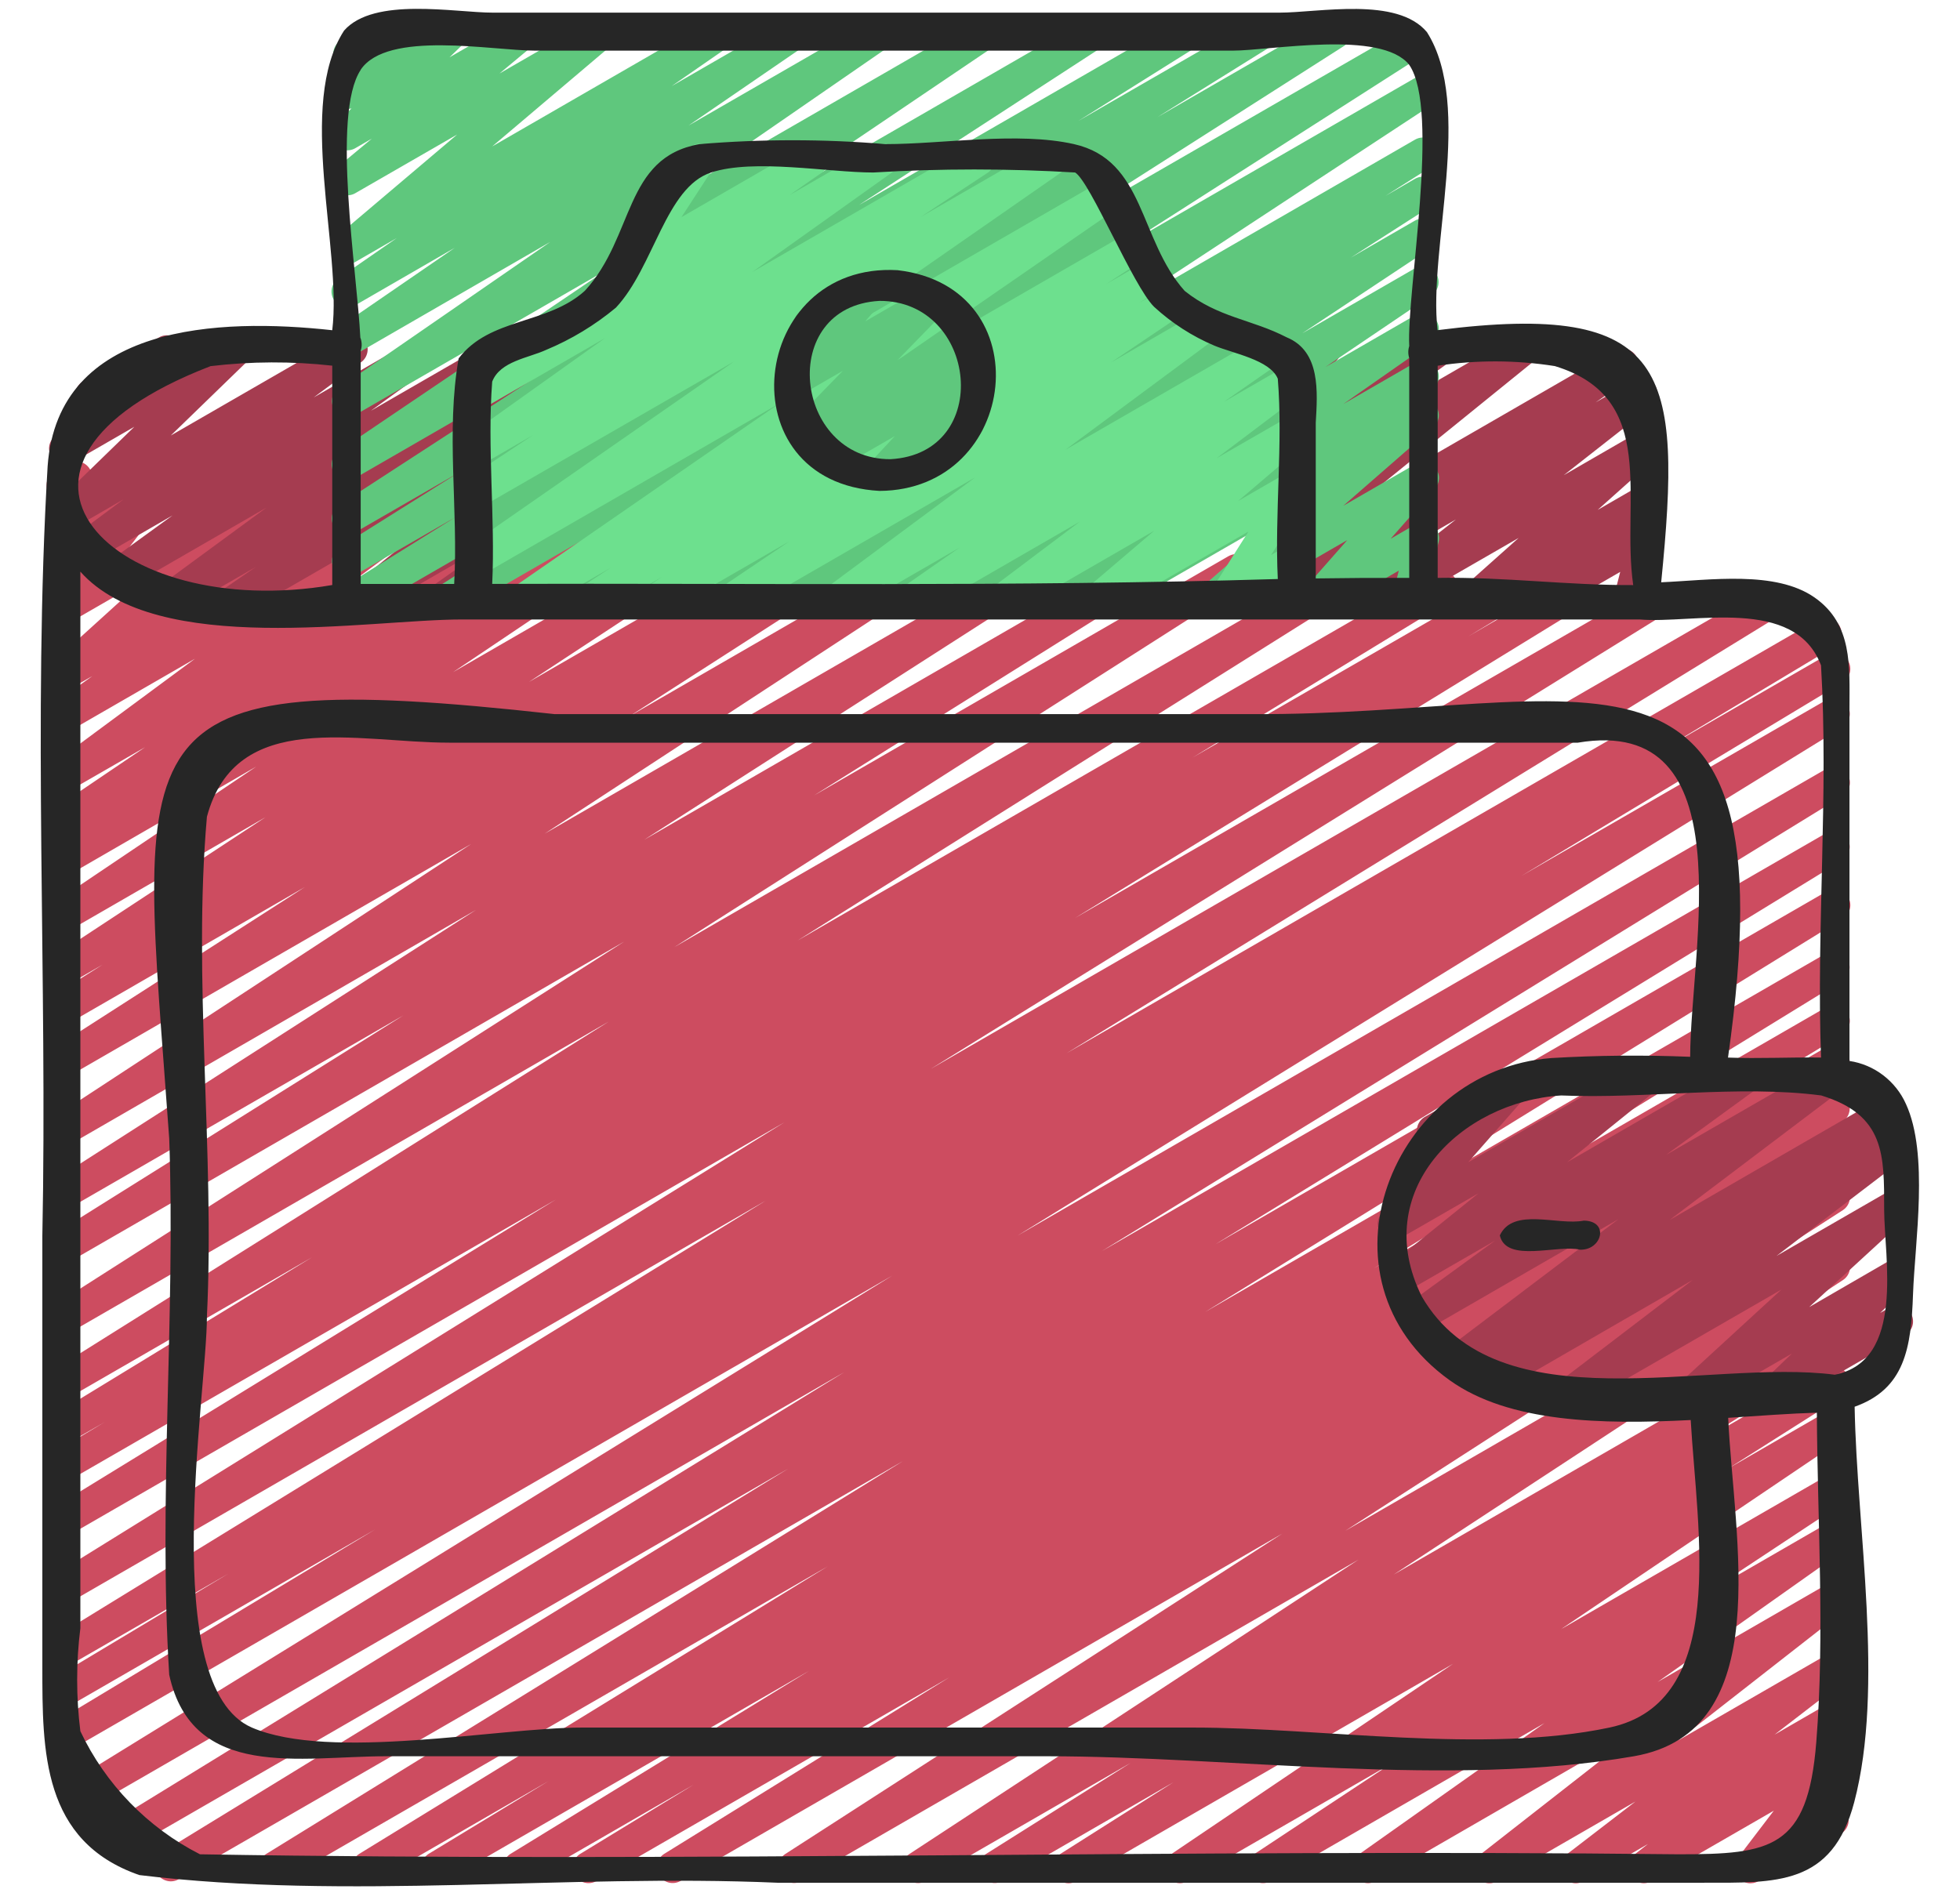 <svg width="33" height="32" viewBox="0 0 33 32" fill="none" xmlns="http://www.w3.org/2000/svg">
    <g clip-path="url(#clip0_1_1259)">
        <path d="M4.618 31.717C4.56 31.718 4.503 31.699 4.457 31.664C4.41 31.629 4.377 31.579 4.361 31.523C4.345 31.468 4.348 31.408 4.369 31.354C4.39 31.3 4.428 31.254 4.478 31.224L15.209 24.602L2.991 31.656C2.931 31.685 2.863 31.691 2.799 31.671C2.735 31.652 2.68 31.61 2.646 31.553C2.612 31.495 2.601 31.428 2.614 31.362C2.627 31.297 2.665 31.239 2.719 31.2L13.268 24.735L2.005 31.238C1.945 31.27 1.874 31.277 1.809 31.259C1.743 31.24 1.687 31.197 1.652 31.138C1.617 31.08 1.606 31.01 1.621 30.943C1.636 30.877 1.676 30.818 1.733 30.78L14.215 23.108L1.407 30.503C1.346 30.536 1.275 30.544 1.209 30.526C1.143 30.508 1.086 30.464 1.051 30.405C1.015 30.346 1.004 30.276 1.02 30.209C1.035 30.142 1.076 30.083 1.134 30.045L15.023 21.482L1.183 29.473C1.122 29.506 1.05 29.515 0.983 29.497C0.916 29.479 0.859 29.435 0.823 29.375C0.788 29.315 0.777 29.244 0.794 29.176C0.81 29.109 0.853 29.05 0.912 29.013L6.319 25.755L1.183 28.721C1.122 28.756 1.049 28.767 0.98 28.749C0.912 28.731 0.853 28.687 0.817 28.626C0.781 28.565 0.771 28.492 0.789 28.424C0.807 28.355 0.851 28.297 0.912 28.261L3.845 26.501L1.183 28.037C1.122 28.069 1.052 28.076 0.986 28.058C0.92 28.039 0.864 27.996 0.829 27.937C0.794 27.879 0.783 27.809 0.798 27.742C0.813 27.675 0.853 27.617 0.91 27.579L12.894 20.219L1.183 26.981C1.122 27.015 1.051 27.025 0.983 27.007C0.916 26.989 0.859 26.945 0.823 26.886C0.787 26.826 0.776 26.755 0.792 26.687C0.808 26.62 0.85 26.561 0.909 26.524L13.208 18.9L1.183 25.843C1.123 25.872 1.054 25.877 0.99 25.858C0.926 25.839 0.872 25.797 0.838 25.739C0.804 25.682 0.792 25.614 0.805 25.549C0.819 25.484 0.856 25.426 0.91 25.387L9.361 20.2L1.183 24.919C1.122 24.956 1.049 24.966 0.981 24.948C0.912 24.931 0.853 24.887 0.817 24.826C0.781 24.765 0.771 24.692 0.789 24.623C0.806 24.555 0.85 24.496 0.911 24.46L1.765 23.947L1.185 24.281C1.125 24.313 1.054 24.321 0.988 24.303C0.922 24.284 0.865 24.241 0.83 24.182C0.795 24.123 0.784 24.053 0.8 23.986C0.815 23.919 0.856 23.861 0.913 23.823L5.254 21.173L1.183 23.524C1.122 23.556 1.052 23.565 0.985 23.547C0.919 23.529 0.863 23.486 0.827 23.427C0.792 23.368 0.78 23.298 0.795 23.231C0.811 23.164 0.851 23.105 0.908 23.067L10.251 17.203L1.184 22.438C1.124 22.471 1.054 22.479 0.988 22.461C0.921 22.444 0.865 22.401 0.829 22.342C0.794 22.284 0.782 22.214 0.797 22.147C0.811 22.08 0.851 22.021 0.908 21.983L10.508 15.858L1.183 21.242C1.122 21.274 1.052 21.282 0.985 21.264C0.919 21.246 0.863 21.203 0.827 21.145C0.792 21.086 0.78 21.016 0.795 20.949C0.811 20.882 0.851 20.823 0.908 20.785L6.793 17.099L1.183 20.337C1.122 20.37 1.051 20.379 0.985 20.362C0.918 20.344 0.861 20.301 0.825 20.242C0.789 20.183 0.777 20.113 0.792 20.045C0.808 19.978 0.848 19.919 0.906 19.881L8.015 15.323L1.183 19.27C1.123 19.303 1.052 19.312 0.986 19.294C0.92 19.277 0.863 19.234 0.827 19.176C0.791 19.117 0.779 19.048 0.793 18.981C0.808 18.914 0.847 18.855 0.904 18.816L7.933 14.213L1.183 18.11C1.122 18.147 1.049 18.158 0.981 18.141C0.912 18.124 0.853 18.081 0.816 18.02C0.779 17.96 0.768 17.887 0.785 17.818C0.801 17.749 0.845 17.69 0.905 17.653L5.132 14.939L1.185 17.218C1.125 17.25 1.055 17.258 0.989 17.24C0.923 17.222 0.867 17.179 0.831 17.121C0.796 17.062 0.785 16.992 0.799 16.926C0.814 16.859 0.854 16.8 0.91 16.762L1.727 16.245L1.182 16.56C1.122 16.591 1.052 16.599 0.987 16.581C0.922 16.562 0.867 16.52 0.831 16.463C0.796 16.405 0.784 16.337 0.797 16.271C0.81 16.205 0.848 16.146 0.903 16.107L4.469 13.763L1.183 15.66C1.123 15.693 1.053 15.702 0.987 15.685C0.92 15.668 0.863 15.626 0.827 15.568C0.791 15.51 0.779 15.44 0.792 15.373C0.806 15.306 0.845 15.247 0.901 15.208L4.314 12.91L1.183 14.72C1.123 14.754 1.052 14.763 0.985 14.745C0.918 14.728 0.861 14.685 0.825 14.627C0.789 14.568 0.777 14.497 0.792 14.43C0.807 14.363 0.847 14.304 0.904 14.266L1.26 14.035L1.183 14.08C1.123 14.114 1.052 14.124 0.985 14.107C0.919 14.09 0.861 14.048 0.825 13.99C0.788 13.931 0.776 13.861 0.79 13.794C0.804 13.726 0.843 13.667 0.9 13.628L2.443 12.583L1.183 13.308C1.124 13.342 1.054 13.353 0.987 13.338C0.92 13.322 0.862 13.281 0.825 13.224C0.787 13.167 0.773 13.098 0.785 13.03C0.797 12.963 0.835 12.903 0.89 12.862L3.283 11.093L1.183 12.305C1.123 12.339 1.054 12.348 0.988 12.332C0.922 12.316 0.864 12.275 0.827 12.217C0.79 12.16 0.777 12.091 0.789 12.024C0.802 11.957 0.839 11.898 0.894 11.858L1.554 11.386L1.181 11.599C1.124 11.63 1.058 11.64 0.995 11.626C0.932 11.612 0.876 11.575 0.837 11.523C0.799 11.471 0.781 11.406 0.787 11.342C0.793 11.277 0.822 11.217 0.869 11.172L2.42 9.765L1.183 10.478C1.129 10.509 1.067 10.52 1.007 10.509C0.946 10.499 0.891 10.469 0.851 10.422C0.81 10.376 0.787 10.318 0.784 10.256C0.782 10.195 0.801 10.135 0.838 10.086L1.634 9.046L1.183 9.307C1.138 9.333 1.086 9.345 1.035 9.342C0.983 9.339 0.933 9.321 0.891 9.291C0.85 9.26 0.818 9.218 0.8 9.169C0.781 9.121 0.778 9.068 0.789 9.018L0.927 8.408C0.882 8.385 0.845 8.349 0.82 8.305C0.785 8.244 0.775 8.171 0.793 8.103C0.811 8.035 0.855 7.976 0.917 7.941L1.151 7.805C1.196 7.779 1.247 7.767 1.299 7.77C1.351 7.772 1.401 7.79 1.442 7.821C1.484 7.852 1.516 7.894 1.534 7.942C1.553 7.991 1.556 8.044 1.545 8.094L1.445 8.541L2.527 7.916C2.58 7.885 2.642 7.874 2.703 7.885C2.763 7.895 2.818 7.926 2.859 7.972C2.899 8.018 2.923 8.076 2.925 8.138C2.927 8.199 2.908 8.259 2.871 8.308L2.075 9.348L4.31 8.058C4.366 8.026 4.433 8.017 4.496 8.031C4.559 8.045 4.615 8.081 4.653 8.134C4.692 8.186 4.71 8.25 4.704 8.315C4.698 8.379 4.669 8.44 4.622 8.484L3.072 9.893L6.015 8.194C6.074 8.161 6.144 8.151 6.21 8.167C6.276 8.184 6.333 8.225 6.37 8.282C6.407 8.339 6.42 8.408 6.408 8.475C6.396 8.542 6.358 8.601 6.303 8.642L5.645 9.113L7.088 8.28C7.147 8.246 7.216 8.236 7.282 8.252C7.349 8.268 7.406 8.308 7.443 8.365C7.481 8.422 7.495 8.491 7.483 8.558C7.471 8.625 7.434 8.685 7.379 8.725L4.984 10.498L8.611 8.403C8.671 8.369 8.741 8.359 8.808 8.376C8.875 8.393 8.933 8.435 8.969 8.493C9.006 8.551 9.018 8.621 9.004 8.689C8.99 8.756 8.95 8.816 8.894 8.854L7.353 9.898L9.781 8.496C9.841 8.463 9.912 8.454 9.978 8.472C10.044 8.489 10.101 8.532 10.137 8.59C10.173 8.648 10.185 8.718 10.171 8.785C10.156 8.852 10.117 8.911 10.06 8.95L9.697 9.186L10.757 8.574C10.817 8.536 10.889 8.524 10.958 8.54C11.027 8.556 11.087 8.599 11.124 8.659C11.162 8.719 11.174 8.791 11.158 8.86C11.142 8.929 11.1 8.989 11.04 9.026L7.629 11.319L12.189 8.686C12.249 8.652 12.32 8.643 12.387 8.66C12.454 8.677 12.512 8.72 12.548 8.778C12.584 8.837 12.596 8.908 12.581 8.975C12.566 9.043 12.526 9.102 12.469 9.14L8.905 11.485L13.56 8.8C13.59 8.782 13.623 8.77 13.658 8.765C13.693 8.759 13.728 8.761 13.762 8.769C13.796 8.778 13.828 8.793 13.856 8.814C13.884 8.834 13.908 8.86 13.926 8.89C13.944 8.92 13.957 8.954 13.962 8.988C13.967 9.023 13.965 9.058 13.957 9.092C13.949 9.126 13.934 9.158 13.913 9.186C13.892 9.215 13.866 9.238 13.836 9.257L13.013 9.774L14.56 8.88C14.62 8.843 14.693 8.832 14.761 8.848C14.83 8.865 14.89 8.908 14.926 8.969C14.963 9.029 14.975 9.102 14.958 9.171C14.941 9.239 14.898 9.299 14.838 9.335L10.608 12.056L15.916 8.991C15.976 8.959 16.046 8.95 16.112 8.968C16.178 8.986 16.235 9.028 16.27 9.086C16.306 9.144 16.318 9.213 16.305 9.28C16.291 9.347 16.252 9.406 16.195 9.445L9.17 14.04L17.68 9.127C17.74 9.094 17.811 9.085 17.878 9.102C17.945 9.12 18.002 9.163 18.038 9.222C18.074 9.281 18.085 9.351 18.07 9.419C18.055 9.486 18.014 9.545 17.956 9.583L10.847 14.142L19.308 9.258C19.368 9.223 19.44 9.213 19.508 9.23C19.575 9.248 19.633 9.291 19.669 9.351C19.705 9.411 19.716 9.483 19.7 9.551C19.684 9.619 19.641 9.678 19.582 9.715L13.707 13.395L20.684 9.366C20.744 9.332 20.816 9.322 20.883 9.34C20.951 9.357 21.008 9.4 21.044 9.46C21.08 9.519 21.092 9.59 21.076 9.658C21.06 9.726 21.019 9.785 20.96 9.822L11.354 15.95L22.501 9.514C22.561 9.481 22.632 9.473 22.698 9.491C22.765 9.509 22.821 9.552 22.857 9.611C22.892 9.669 22.903 9.74 22.888 9.807C22.873 9.874 22.833 9.932 22.776 9.97L13.432 15.837L24.152 9.65C24.212 9.618 24.283 9.61 24.349 9.628C24.415 9.647 24.472 9.69 24.507 9.749C24.542 9.808 24.553 9.878 24.537 9.945C24.522 10.012 24.481 10.071 24.424 10.108L20.079 12.758L25.306 9.742C25.366 9.71 25.437 9.703 25.503 9.722C25.569 9.74 25.625 9.784 25.66 9.843C25.695 9.902 25.706 9.972 25.69 10.039C25.675 10.105 25.634 10.163 25.577 10.201L24.724 10.716L26.278 9.813C26.338 9.777 26.411 9.767 26.48 9.784C26.548 9.801 26.607 9.845 26.643 9.906C26.679 9.967 26.69 10.039 26.673 10.108C26.655 10.176 26.611 10.235 26.551 10.271L18.1 15.46L27.7 9.92C27.761 9.887 27.831 9.878 27.898 9.896C27.965 9.914 28.022 9.957 28.057 10.016C28.093 10.076 28.104 10.146 28.088 10.213C28.073 10.281 28.032 10.339 27.974 10.377L15.674 17.999L29.67 9.92C29.731 9.887 29.802 9.879 29.868 9.897C29.934 9.916 29.991 9.959 30.026 10.018C30.061 10.077 30.073 10.147 30.057 10.214C30.042 10.281 30.001 10.34 29.943 10.378L17.956 17.738L30.601 10.437C30.662 10.401 30.735 10.391 30.804 10.408C30.872 10.426 30.931 10.47 30.967 10.531C31.003 10.592 31.013 10.665 30.995 10.733C30.977 10.802 30.933 10.861 30.872 10.896L27.956 12.647L30.751 11.034C30.812 10.998 30.884 10.987 30.953 11.005C31.021 11.023 31.08 11.067 31.116 11.128C31.152 11.189 31.162 11.262 31.145 11.33C31.127 11.399 31.083 11.457 31.022 11.493L25.615 14.751L30.751 11.787C30.811 11.754 30.882 11.746 30.948 11.764C31.015 11.782 31.072 11.825 31.107 11.884C31.142 11.944 31.153 12.014 31.138 12.081C31.122 12.148 31.081 12.207 31.024 12.244L17.131 20.809L30.751 12.946C30.811 12.912 30.883 12.903 30.949 12.922C31.016 12.94 31.073 12.983 31.109 13.043C31.144 13.102 31.155 13.173 31.139 13.241C31.123 13.308 31.082 13.367 31.023 13.404L18.549 21.071L30.751 14.027C30.811 13.994 30.882 13.987 30.948 14.005C31.014 14.024 31.071 14.067 31.106 14.126C31.141 14.185 31.152 14.255 31.136 14.322C31.121 14.389 31.08 14.447 31.023 14.485L20.463 20.954L30.751 15.014C30.811 14.978 30.884 14.967 30.953 14.984C31.021 15.002 31.08 15.046 31.116 15.106C31.152 15.167 31.163 15.24 31.146 15.308C31.128 15.377 31.084 15.436 31.024 15.472L20.291 22.094L30.751 16.053C30.811 16.021 30.881 16.014 30.947 16.033C31.013 16.051 31.069 16.094 31.104 16.153C31.139 16.212 31.15 16.281 31.135 16.348C31.12 16.415 31.08 16.473 31.023 16.511L23.134 21.357L30.751 16.96C30.811 16.927 30.882 16.919 30.949 16.937C31.015 16.956 31.072 16.999 31.108 17.058C31.143 17.118 31.154 17.189 31.137 17.256C31.122 17.323 31.08 17.381 31.022 17.419L29.007 18.64L30.751 17.634C30.811 17.602 30.881 17.594 30.947 17.613C31.013 17.631 31.069 17.674 31.104 17.733C31.139 17.792 31.15 17.862 31.135 17.928C31.12 17.995 31.08 18.053 31.023 18.091L25.988 21.18L30.751 18.43C30.811 18.398 30.882 18.39 30.948 18.409C31.014 18.427 31.071 18.47 31.106 18.529C31.141 18.588 31.152 18.659 31.136 18.726C31.121 18.793 31.08 18.851 31.023 18.889L29.122 20.047L30.751 19.107C30.811 19.074 30.882 19.066 30.948 19.084C31.015 19.103 31.072 19.146 31.107 19.205C31.142 19.264 31.153 19.334 31.138 19.402C31.122 19.469 31.081 19.527 31.024 19.565L26.219 22.54L30.752 19.923C30.812 19.89 30.883 19.881 30.949 19.899C31.016 19.917 31.073 19.959 31.108 20.018C31.144 20.077 31.156 20.147 31.141 20.214C31.127 20.281 31.087 20.34 31.03 20.378L22.651 25.779L30.751 21.102C30.811 21.068 30.882 21.059 30.949 21.076C31.016 21.093 31.073 21.136 31.11 21.194C31.146 21.253 31.158 21.324 31.143 21.391C31.128 21.459 31.088 21.518 31.03 21.556L23.466 26.516L30.751 22.309C30.811 22.276 30.882 22.267 30.949 22.284C31.016 22.302 31.074 22.345 31.109 22.404C31.145 22.464 31.156 22.535 31.141 22.602C31.125 22.669 31.084 22.728 31.026 22.766L28.589 24.301L30.751 23.053C30.811 23.02 30.882 23.012 30.948 23.029C31.015 23.047 31.072 23.09 31.107 23.149C31.143 23.208 31.154 23.278 31.139 23.346C31.124 23.413 31.084 23.471 31.026 23.509L29.112 24.722L30.751 23.776C30.811 23.742 30.881 23.732 30.948 23.749C31.015 23.766 31.072 23.808 31.109 23.866C31.145 23.925 31.158 23.995 31.144 24.062C31.13 24.13 31.09 24.189 31.033 24.228L26.281 27.437L30.751 24.857C30.811 24.823 30.881 24.814 30.948 24.832C31.014 24.849 31.072 24.891 31.108 24.95C31.144 25.008 31.156 25.078 31.142 25.145C31.127 25.213 31.087 25.272 31.031 25.31L28.751 26.818L30.751 25.663C30.81 25.629 30.88 25.619 30.947 25.635C31.014 25.652 31.071 25.693 31.108 25.751C31.145 25.808 31.159 25.878 31.146 25.945C31.133 26.013 31.094 26.072 31.038 26.112L27.91 28.325L30.751 26.685C30.809 26.652 30.878 26.642 30.943 26.657C31.009 26.672 31.066 26.712 31.104 26.768C31.141 26.823 31.156 26.891 31.146 26.958C31.136 27.024 31.1 27.084 31.048 27.126L28.251 29.312L30.751 27.87C30.809 27.837 30.878 27.827 30.943 27.843C31.009 27.858 31.066 27.898 31.103 27.954C31.14 28.01 31.155 28.078 31.145 28.144C31.134 28.211 31.099 28.27 31.046 28.312L29.878 29.212L30.751 28.708C30.809 28.675 30.878 28.665 30.943 28.68C31.008 28.696 31.065 28.735 31.103 28.791C31.14 28.846 31.156 28.914 31.145 28.98C31.135 29.046 31.101 29.106 31.048 29.148L30.79 29.351C30.844 29.331 30.904 29.328 30.959 29.345C31.015 29.361 31.064 29.395 31.098 29.442C31.133 29.488 31.151 29.545 31.151 29.602C31.15 29.66 31.131 29.717 31.096 29.763L30.49 30.557L30.715 30.427C30.746 30.407 30.78 30.394 30.815 30.389C30.851 30.383 30.887 30.384 30.922 30.393C30.957 30.401 30.99 30.417 31.018 30.438C31.047 30.46 31.071 30.487 31.089 30.518C31.107 30.549 31.119 30.584 31.123 30.62C31.128 30.655 31.125 30.692 31.115 30.726C31.105 30.761 31.088 30.793 31.065 30.821C31.042 30.848 31.014 30.871 30.982 30.888L29.604 31.68C29.551 31.711 29.488 31.722 29.428 31.712C29.367 31.702 29.312 31.671 29.271 31.625C29.23 31.578 29.207 31.52 29.205 31.458C29.203 31.397 29.222 31.337 29.259 31.288L29.865 30.493L27.807 31.68C27.748 31.713 27.68 31.723 27.614 31.707C27.549 31.692 27.492 31.653 27.454 31.597C27.417 31.542 27.402 31.474 27.412 31.408C27.422 31.341 27.457 31.281 27.509 31.239L27.746 31.054L26.662 31.68C26.604 31.714 26.534 31.724 26.469 31.708C26.403 31.693 26.345 31.653 26.308 31.597C26.27 31.541 26.255 31.473 26.266 31.406C26.277 31.339 26.313 31.279 26.366 31.238L27.535 30.339L25.21 31.68C25.152 31.714 25.083 31.724 25.017 31.709C24.951 31.694 24.893 31.654 24.856 31.598C24.818 31.542 24.803 31.474 24.813 31.407C24.824 31.341 24.86 31.28 24.913 31.239L27.71 29.052L23.162 31.68C23.103 31.713 23.034 31.722 22.968 31.706C22.902 31.689 22.845 31.648 22.808 31.591C22.772 31.534 22.758 31.465 22.77 31.398C22.783 31.332 22.82 31.272 22.875 31.232L26.004 29.018L21.393 31.68C21.334 31.713 21.263 31.722 21.197 31.704C21.131 31.687 21.074 31.645 21.038 31.587C21.002 31.529 20.989 31.459 21.003 31.392C21.017 31.325 21.056 31.266 21.113 31.227L23.394 29.719L19.997 31.68C19.937 31.714 19.866 31.723 19.8 31.706C19.734 31.689 19.676 31.647 19.64 31.589C19.604 31.531 19.591 31.462 19.605 31.394C19.618 31.327 19.657 31.268 19.713 31.229L24.464 28.02L18.124 31.68C18.064 31.715 17.992 31.724 17.925 31.707C17.858 31.689 17.8 31.646 17.764 31.587C17.728 31.527 17.716 31.456 17.732 31.388C17.748 31.32 17.789 31.262 17.848 31.224L19.757 30.014L16.873 31.68C16.813 31.712 16.743 31.72 16.677 31.702C16.611 31.684 16.555 31.641 16.519 31.583C16.484 31.524 16.473 31.454 16.487 31.388C16.502 31.321 16.542 31.262 16.598 31.224L19.038 29.687L15.584 31.68C15.524 31.713 15.454 31.721 15.388 31.703C15.322 31.686 15.265 31.644 15.229 31.586C15.194 31.528 15.181 31.458 15.195 31.391C15.209 31.325 15.248 31.266 15.304 31.227L22.87 26.267L13.493 31.68C13.433 31.712 13.363 31.72 13.298 31.701C13.232 31.684 13.176 31.641 13.141 31.583C13.105 31.525 13.093 31.456 13.107 31.39C13.121 31.323 13.16 31.265 13.216 31.226L21.589 25.827L11.451 31.68C11.391 31.712 11.321 31.72 11.255 31.702C11.189 31.683 11.132 31.64 11.097 31.582C11.062 31.523 11.051 31.453 11.066 31.386C11.081 31.319 11.121 31.261 11.178 31.223L15.983 28.248L10.038 31.68C9.978 31.713 9.906 31.722 9.839 31.704C9.773 31.686 9.715 31.642 9.68 31.583C9.645 31.523 9.634 31.453 9.65 31.385C9.666 31.318 9.707 31.259 9.766 31.222L11.677 30.056L8.865 31.68C8.804 31.713 8.733 31.721 8.667 31.703C8.601 31.684 8.544 31.641 8.509 31.582C8.473 31.523 8.462 31.453 8.478 31.386C8.493 31.319 8.534 31.26 8.592 31.222L13.62 28.139L7.487 31.68C7.426 31.713 7.355 31.721 7.288 31.703C7.222 31.684 7.165 31.641 7.13 31.582C7.095 31.522 7.084 31.451 7.1 31.384C7.116 31.317 7.157 31.259 7.215 31.221L9.234 29.995L6.318 31.68C6.258 31.713 6.187 31.721 6.12 31.703C6.054 31.684 5.997 31.641 5.962 31.582C5.927 31.523 5.916 31.453 5.931 31.386C5.947 31.319 5.987 31.26 6.045 31.222L13.938 26.377L4.751 31.68C4.711 31.704 4.665 31.717 4.618 31.717Z" fill="#CD4C60"/>
        <path d="M3.948 10.384C3.891 10.384 3.836 10.366 3.79 10.332C3.744 10.298 3.71 10.251 3.693 10.196C3.677 10.142 3.678 10.084 3.696 10.03C3.715 9.976 3.75 9.93 3.797 9.898L4.305 9.549L2.971 10.319C2.912 10.354 2.843 10.364 2.776 10.348C2.71 10.332 2.652 10.291 2.615 10.234C2.578 10.177 2.564 10.108 2.576 10.041C2.588 9.974 2.625 9.914 2.68 9.874L4.484 8.55L2.065 9.946C2.006 9.98 1.936 9.99 1.87 9.973C1.804 9.957 1.746 9.917 1.709 9.86C1.672 9.803 1.658 9.734 1.671 9.667C1.683 9.6 1.72 9.54 1.775 9.5L2.905 8.68L1.572 9.449C1.513 9.483 1.443 9.494 1.377 9.478C1.311 9.463 1.253 9.422 1.215 9.365C1.178 9.308 1.163 9.239 1.175 9.172C1.187 9.105 1.224 9.045 1.279 9.004L2.079 8.41L1.285 8.869C1.228 8.902 1.162 8.913 1.098 8.9C1.034 8.887 0.977 8.852 0.938 8.8C0.898 8.748 0.879 8.683 0.884 8.618C0.889 8.553 0.918 8.492 0.965 8.447L2.262 7.187L1.232 7.781C1.176 7.816 1.108 7.828 1.043 7.816C0.978 7.804 0.92 7.767 0.88 7.715C0.84 7.662 0.822 7.596 0.827 7.53C0.833 7.464 0.864 7.403 0.912 7.358L1.409 6.883C1.366 6.859 1.33 6.824 1.306 6.782C1.27 6.721 1.261 6.648 1.279 6.58C1.297 6.511 1.342 6.453 1.403 6.418L2.671 5.686C2.727 5.651 2.794 5.639 2.86 5.651C2.925 5.664 2.983 5.7 3.023 5.753C3.063 5.805 3.081 5.871 3.075 5.937C3.07 6.003 3.039 6.064 2.991 6.109L2.884 6.213L3.854 5.653C3.91 5.62 3.977 5.609 4.041 5.622C4.105 5.635 4.162 5.67 4.201 5.722C4.241 5.774 4.26 5.839 4.255 5.904C4.25 5.969 4.221 6.03 4.174 6.075L2.876 7.334L5.79 5.653C5.849 5.619 5.918 5.609 5.985 5.624C6.051 5.64 6.109 5.68 6.146 5.737C6.184 5.794 6.198 5.863 6.186 5.93C6.174 5.998 6.137 6.058 6.082 6.098L5.282 6.693L7.085 5.653C7.144 5.618 7.215 5.608 7.282 5.623C7.349 5.639 7.407 5.68 7.444 5.738C7.482 5.795 7.495 5.865 7.483 5.933C7.47 6 7.431 6.06 7.375 6.1L6.244 6.918L8.437 5.653C8.496 5.619 8.566 5.609 8.632 5.625C8.699 5.641 8.756 5.681 8.794 5.738C8.831 5.796 8.845 5.865 8.833 5.932C8.821 5.999 8.783 6.059 8.728 6.099L6.925 7.422L9.989 5.653C10.048 5.621 10.118 5.612 10.184 5.629C10.249 5.646 10.306 5.687 10.343 5.745C10.379 5.802 10.392 5.871 10.379 5.938C10.366 6.005 10.328 6.064 10.273 6.103L9.763 6.453L11.15 5.653C11.208 5.621 11.276 5.611 11.341 5.626C11.406 5.641 11.463 5.68 11.5 5.735C11.538 5.79 11.554 5.857 11.545 5.923C11.535 5.989 11.502 6.049 11.45 6.091L8.856 8.191L13.252 5.653C13.312 5.621 13.381 5.612 13.446 5.629C13.512 5.646 13.568 5.687 13.605 5.744C13.641 5.8 13.655 5.869 13.643 5.935C13.63 6.002 13.594 6.061 13.54 6.101L12.309 6.971L14.592 5.653C14.651 5.621 14.719 5.611 14.784 5.626C14.849 5.642 14.906 5.681 14.944 5.736C14.981 5.792 14.997 5.859 14.987 5.925C14.977 5.991 14.943 6.051 14.89 6.093L12.431 8.029L16.547 5.653C16.606 5.62 16.675 5.61 16.741 5.626C16.807 5.641 16.864 5.681 16.901 5.738C16.939 5.794 16.953 5.862 16.942 5.929C16.931 5.995 16.895 6.055 16.842 6.097L14.678 7.731L18.278 5.651C18.337 5.618 18.407 5.608 18.473 5.624C18.538 5.64 18.596 5.681 18.633 5.738C18.67 5.795 18.684 5.863 18.672 5.93C18.66 5.997 18.623 6.057 18.569 6.097L16.756 7.426L19.828 5.653C19.888 5.62 19.958 5.61 20.024 5.627C20.09 5.644 20.148 5.685 20.184 5.743C20.221 5.801 20.234 5.87 20.221 5.938C20.207 6.005 20.169 6.064 20.113 6.103L19.469 6.547L21.016 5.653C21.075 5.621 21.145 5.612 21.211 5.629C21.277 5.646 21.334 5.687 21.37 5.745C21.406 5.802 21.419 5.871 21.406 5.938C21.393 6.005 21.355 6.064 21.3 6.103L20.78 6.46L22.18 5.653C22.239 5.62 22.308 5.609 22.374 5.625C22.439 5.64 22.497 5.679 22.535 5.735C22.572 5.791 22.587 5.859 22.577 5.925C22.567 5.992 22.532 6.052 22.479 6.094L20.044 8L24.112 5.653C24.172 5.62 24.242 5.61 24.308 5.626C24.374 5.642 24.432 5.683 24.469 5.741C24.506 5.798 24.519 5.868 24.506 5.935C24.494 6.002 24.456 6.061 24.4 6.101L22.973 7.12L25.513 5.653C25.571 5.62 25.64 5.61 25.705 5.625C25.77 5.64 25.828 5.678 25.866 5.734C25.904 5.789 25.919 5.856 25.91 5.922C25.901 5.989 25.866 6.049 25.815 6.091L23.22 8.193L27.182 5.906C27.241 5.871 27.312 5.86 27.38 5.876C27.447 5.892 27.506 5.934 27.543 5.992C27.58 6.051 27.593 6.121 27.579 6.189C27.565 6.257 27.525 6.317 27.468 6.356L26.865 6.777L27.508 6.403C27.566 6.37 27.634 6.36 27.7 6.376C27.765 6.391 27.822 6.431 27.86 6.486C27.897 6.542 27.912 6.609 27.902 6.676C27.892 6.742 27.858 6.802 27.805 6.844L26.329 8.002L27.555 7.294C27.613 7.261 27.68 7.251 27.744 7.265C27.808 7.279 27.865 7.316 27.903 7.369C27.942 7.422 27.959 7.488 27.952 7.553C27.946 7.619 27.915 7.679 27.866 7.723L26.9 8.587L27.559 8.206C27.616 8.172 27.684 8.16 27.749 8.173C27.814 8.185 27.872 8.222 27.912 8.275C27.952 8.329 27.97 8.395 27.963 8.461C27.956 8.527 27.925 8.589 27.875 8.633L27.677 8.82C27.741 8.815 27.805 8.834 27.857 8.873C27.899 8.905 27.93 8.948 27.948 8.997C27.965 9.047 27.967 9.1 27.954 9.151L27.807 9.721C27.851 9.741 27.89 9.773 27.917 9.814C27.945 9.855 27.961 9.902 27.963 9.951C27.966 10 27.955 10.049 27.931 10.092C27.908 10.135 27.873 10.171 27.83 10.195L27.564 10.348C27.518 10.374 27.466 10.386 27.414 10.383C27.362 10.38 27.312 10.361 27.27 10.329C27.228 10.298 27.197 10.255 27.18 10.205C27.162 10.156 27.16 10.102 27.172 10.052L27.279 9.631L26.039 10.347C25.982 10.381 25.915 10.393 25.849 10.38C25.784 10.368 25.726 10.331 25.686 10.278C25.647 10.224 25.629 10.158 25.635 10.092C25.642 10.026 25.673 9.964 25.723 9.92L25.838 9.813L24.914 10.347C24.858 10.377 24.792 10.385 24.73 10.371C24.667 10.357 24.612 10.32 24.574 10.268C24.536 10.216 24.518 10.152 24.524 10.089C24.529 10.025 24.558 9.965 24.604 9.92L25.569 9.059L23.334 10.347C23.275 10.38 23.207 10.389 23.141 10.374C23.076 10.359 23.019 10.319 22.982 10.264C22.944 10.208 22.929 10.141 22.939 10.074C22.949 10.008 22.984 9.948 23.036 9.906L24.513 8.748L21.743 10.348C21.684 10.381 21.614 10.39 21.548 10.373C21.483 10.357 21.425 10.316 21.389 10.258C21.353 10.201 21.339 10.132 21.352 10.065C21.365 9.998 21.402 9.939 21.457 9.899L22.061 9.478L20.553 10.347C20.495 10.38 20.427 10.39 20.361 10.375C20.296 10.361 20.239 10.322 20.201 10.267C20.163 10.211 20.147 10.144 20.157 10.078C20.166 10.011 20.2 9.951 20.252 9.909L22.847 7.806L18.446 10.347C18.386 10.379 18.317 10.388 18.251 10.372C18.186 10.355 18.129 10.315 18.092 10.258C18.056 10.201 18.042 10.132 18.054 10.066C18.066 9.999 18.103 9.94 18.158 9.899L19.585 8.88L17.044 10.347C16.986 10.38 16.917 10.391 16.852 10.375C16.786 10.36 16.728 10.321 16.691 10.265C16.653 10.209 16.638 10.141 16.648 10.075C16.658 10.008 16.694 9.948 16.746 9.906L19.18 8L15.113 10.347C15.054 10.38 14.984 10.388 14.918 10.371C14.852 10.354 14.796 10.313 14.759 10.255C14.723 10.198 14.71 10.129 14.723 10.062C14.736 9.995 14.774 9.936 14.829 9.897L15.351 9.538L13.95 10.347C13.89 10.38 13.82 10.39 13.754 10.373C13.687 10.356 13.63 10.315 13.593 10.257C13.557 10.199 13.544 10.13 13.557 10.062C13.57 9.995 13.609 9.936 13.665 9.897L14.309 9.453L12.762 10.347C12.703 10.38 12.633 10.39 12.568 10.373C12.502 10.357 12.444 10.317 12.407 10.26C12.37 10.203 12.356 10.135 12.368 10.068C12.38 10.001 12.417 9.941 12.471 9.901L14.284 8.573L11.21 10.347C11.152 10.38 11.082 10.39 11.017 10.374C10.951 10.359 10.894 10.319 10.856 10.262C10.819 10.206 10.804 10.138 10.815 10.071C10.826 10.005 10.863 9.945 10.916 9.903L13.08 8.269L9.48 10.349C9.421 10.382 9.353 10.392 9.287 10.377C9.222 10.362 9.164 10.323 9.127 10.267C9.089 10.212 9.073 10.144 9.084 10.077C9.094 10.011 9.128 9.951 9.181 9.909L11.641 7.972L7.525 10.347C7.465 10.379 7.396 10.388 7.331 10.371C7.265 10.354 7.209 10.313 7.172 10.256C7.136 10.2 7.122 10.131 7.135 10.065C7.147 9.998 7.183 9.939 7.238 9.899L8.47 9.028L6.184 10.347C6.126 10.379 6.058 10.389 5.993 10.374C5.928 10.359 5.871 10.32 5.834 10.265C5.796 10.21 5.78 10.143 5.789 10.077C5.799 10.011 5.832 9.951 5.883 9.909L8.478 7.809L4.081 10.347C4.041 10.371 3.995 10.383 3.948 10.384Z" fill="#A53C50"/>
        <path d="M26.456 23.717C26.4 23.717 26.345 23.7 26.3 23.667C26.254 23.634 26.221 23.588 26.203 23.535C26.185 23.482 26.184 23.425 26.201 23.371C26.218 23.318 26.251 23.271 26.296 23.237L28.5 21.555L25.193 23.467C25.133 23.502 25.062 23.513 24.994 23.497C24.926 23.48 24.868 23.438 24.831 23.378C24.794 23.319 24.782 23.248 24.797 23.18C24.812 23.111 24.853 23.052 24.912 23.014L24.946 22.991L24.656 23.158C24.598 23.192 24.528 23.202 24.463 23.186C24.397 23.17 24.34 23.131 24.302 23.074C24.265 23.018 24.25 22.95 24.261 22.883C24.272 22.816 24.308 22.756 24.362 22.715L27.248 20.532L23.978 22.42C23.919 22.454 23.849 22.465 23.782 22.449C23.716 22.433 23.658 22.392 23.621 22.335C23.583 22.277 23.569 22.208 23.582 22.141C23.594 22.073 23.632 22.014 23.688 21.973L25.174 20.891L23.687 21.749C23.629 21.782 23.56 21.792 23.495 21.777C23.43 21.763 23.372 21.724 23.334 21.669C23.296 21.613 23.281 21.546 23.29 21.48C23.299 21.414 23.334 21.353 23.385 21.311L24.892 20.096L23.596 20.842C23.541 20.874 23.477 20.885 23.415 20.874C23.353 20.863 23.296 20.83 23.256 20.781C23.216 20.732 23.195 20.671 23.195 20.607C23.197 20.544 23.22 20.483 23.262 20.436L24.305 19.243L24.265 19.266C24.235 19.285 24.201 19.298 24.165 19.304C24.13 19.309 24.093 19.308 24.058 19.3C24.023 19.291 23.991 19.276 23.962 19.254C23.933 19.232 23.909 19.205 23.891 19.174C23.873 19.143 23.861 19.108 23.857 19.073C23.853 19.037 23.856 19.001 23.866 18.966C23.876 18.932 23.893 18.9 23.915 18.872C23.938 18.844 23.966 18.821 23.998 18.804L25.428 17.979C25.483 17.947 25.547 17.936 25.61 17.947C25.672 17.958 25.728 17.991 25.768 18.04C25.808 18.089 25.83 18.15 25.829 18.213C25.828 18.277 25.805 18.337 25.763 18.385L24.719 19.573L27.589 17.92C27.647 17.887 27.715 17.878 27.78 17.892C27.845 17.908 27.902 17.946 27.94 18.001C27.977 18.056 27.993 18.123 27.984 18.189C27.975 18.255 27.941 18.315 27.89 18.358L26.384 19.573L29.247 17.92C29.306 17.886 29.376 17.875 29.443 17.891C29.509 17.907 29.567 17.948 29.605 18.005C29.642 18.062 29.656 18.132 29.643 18.199C29.631 18.266 29.593 18.326 29.537 18.366L28.052 19.448L30.702 17.92C30.76 17.887 30.829 17.877 30.895 17.892C30.961 17.908 31.018 17.948 31.056 18.004C31.093 18.061 31.108 18.129 31.097 18.195C31.085 18.262 31.05 18.322 30.996 18.363L28.11 20.546L31.694 18.477C31.753 18.443 31.825 18.433 31.892 18.449C31.959 18.466 32.017 18.508 32.054 18.567C32.09 18.626 32.103 18.696 32.088 18.764C32.074 18.832 32.033 18.891 31.976 18.93L31.869 19.002C31.929 18.983 31.994 18.985 32.052 19.008C32.111 19.032 32.159 19.075 32.188 19.131C32.218 19.187 32.226 19.251 32.213 19.313C32.199 19.374 32.164 19.429 32.114 19.467L29.911 21.15L31.82 20.049C31.876 20.016 31.943 20.006 32.007 20.019C32.071 20.032 32.128 20.069 32.167 20.122C32.206 20.174 32.224 20.24 32.218 20.305C32.211 20.37 32.181 20.431 32.134 20.475L30.461 22.012L31.817 21.227C31.874 21.195 31.94 21.184 32.004 21.197C32.067 21.21 32.124 21.246 32.163 21.298C32.202 21.35 32.22 21.415 32.215 21.48C32.21 21.544 32.181 21.605 32.135 21.65L31.655 22.111L31.82 22.017C31.88 21.985 31.951 21.978 32.017 21.997C32.083 22.016 32.139 22.06 32.174 22.119C32.208 22.179 32.218 22.25 32.202 22.316C32.186 22.383 32.144 22.441 32.086 22.478L30.006 23.68C29.95 23.712 29.884 23.722 29.82 23.709C29.756 23.696 29.7 23.66 29.661 23.608C29.622 23.556 29.603 23.491 29.608 23.427C29.613 23.362 29.642 23.301 29.689 23.256L30.169 22.795L28.634 23.68C28.577 23.712 28.51 23.723 28.446 23.709C28.382 23.696 28.325 23.659 28.287 23.607C28.248 23.554 28.23 23.489 28.236 23.424C28.242 23.358 28.272 23.298 28.32 23.253L29.993 21.717L26.589 23.68C26.549 23.704 26.503 23.717 26.456 23.717Z" fill="#A53C50"/>
        <path d="M5.887 10.4C5.829 10.4 5.772 10.381 5.726 10.347C5.679 10.312 5.645 10.263 5.629 10.207C5.613 10.151 5.616 10.091 5.637 10.037C5.658 9.983 5.696 9.937 5.745 9.907L7.665 8.711L5.983 9.681C5.922 9.713 5.852 9.721 5.785 9.703C5.719 9.685 5.663 9.642 5.627 9.584C5.592 9.525 5.58 9.455 5.595 9.388C5.611 9.321 5.651 9.262 5.708 9.224L7.715 7.964L5.983 8.964C5.923 8.997 5.852 9.006 5.785 8.989C5.718 8.971 5.661 8.929 5.625 8.87C5.589 8.812 5.577 8.741 5.592 8.674C5.607 8.607 5.647 8.548 5.704 8.509L9.827 5.829L5.983 8.049C5.923 8.083 5.852 8.092 5.785 8.075C5.719 8.059 5.661 8.017 5.625 7.958C5.588 7.9 5.575 7.83 5.59 7.762C5.604 7.695 5.643 7.636 5.7 7.597L10.21 4.548L5.983 6.987C5.923 7.019 5.854 7.028 5.788 7.011C5.722 6.994 5.666 6.953 5.63 6.895C5.593 6.838 5.58 6.769 5.593 6.703C5.606 6.636 5.643 6.577 5.698 6.537L9.265 4.074L5.983 5.97C5.923 6.002 5.853 6.011 5.787 5.994C5.722 5.977 5.665 5.936 5.629 5.878C5.592 5.821 5.579 5.752 5.592 5.685C5.605 5.618 5.643 5.559 5.698 5.519L7.657 4.173L5.983 5.14C5.923 5.174 5.852 5.185 5.785 5.168C5.718 5.152 5.66 5.11 5.623 5.052C5.586 4.994 5.573 4.923 5.587 4.856C5.601 4.788 5.64 4.729 5.697 4.69L6.68 4.009L5.983 4.411C5.925 4.445 5.857 4.455 5.792 4.441C5.726 4.427 5.669 4.389 5.631 4.334C5.592 4.279 5.576 4.212 5.584 4.146C5.593 4.08 5.626 4.019 5.677 3.977L7.698 2.265L5.983 3.253C5.925 3.287 5.857 3.297 5.792 3.282C5.726 3.268 5.669 3.229 5.631 3.175C5.593 3.12 5.577 3.053 5.585 2.987C5.594 2.921 5.627 2.86 5.679 2.818L6.26 2.335L5.983 2.495C5.927 2.528 5.86 2.539 5.797 2.527C5.733 2.514 5.676 2.478 5.636 2.426C5.597 2.374 5.578 2.31 5.583 2.245C5.588 2.18 5.616 2.119 5.663 2.074L5.918 1.826C5.872 1.837 5.823 1.837 5.777 1.824C5.731 1.811 5.69 1.786 5.656 1.752C5.615 1.709 5.589 1.653 5.583 1.594C5.578 1.535 5.592 1.475 5.624 1.425L5.792 1.158C5.731 1.138 5.679 1.096 5.647 1.04C5.611 0.979 5.602 0.906 5.62 0.838C5.639 0.77 5.683 0.712 5.744 0.676L6.363 0.32C6.415 0.29 6.475 0.279 6.534 0.287C6.593 0.296 6.647 0.324 6.689 0.367C6.73 0.41 6.755 0.465 6.761 0.524C6.767 0.583 6.754 0.643 6.722 0.693L6.659 0.793L7.479 0.32C7.535 0.287 7.601 0.276 7.665 0.289C7.729 0.301 7.786 0.337 7.826 0.389C7.865 0.441 7.884 0.506 7.879 0.571C7.874 0.636 7.846 0.697 7.799 0.742L7.569 0.965L8.686 0.32C8.744 0.287 8.812 0.278 8.876 0.292C8.941 0.307 8.998 0.345 9.036 0.4C9.074 0.454 9.09 0.52 9.082 0.586C9.073 0.652 9.041 0.712 8.99 0.755L8.41 1.238L10.001 0.32C10.059 0.287 10.127 0.276 10.192 0.29C10.257 0.305 10.315 0.343 10.353 0.397C10.391 0.452 10.408 0.518 10.399 0.584C10.391 0.65 10.358 0.711 10.307 0.754L8.287 2.466L12.005 0.32C12.065 0.287 12.134 0.278 12.2 0.294C12.267 0.311 12.324 0.352 12.36 0.41C12.397 0.467 12.41 0.537 12.397 0.604C12.384 0.671 12.346 0.73 12.29 0.77L11.309 1.45L13.267 0.32C13.326 0.286 13.397 0.277 13.463 0.294C13.529 0.31 13.587 0.352 13.623 0.41C13.66 0.467 13.673 0.537 13.66 0.604C13.646 0.671 13.608 0.731 13.552 0.77L11.593 2.114L14.705 0.32C14.764 0.288 14.834 0.279 14.899 0.296C14.965 0.313 15.022 0.354 15.058 0.411C15.094 0.469 15.107 0.537 15.095 0.604C15.082 0.67 15.044 0.73 14.99 0.77L11.422 3.233L16.47 0.32C16.53 0.286 16.6 0.277 16.666 0.294C16.733 0.311 16.79 0.353 16.827 0.411C16.863 0.469 16.876 0.538 16.862 0.606C16.849 0.673 16.809 0.732 16.753 0.771L12.241 3.821L18.306 0.32C18.366 0.288 18.436 0.28 18.502 0.298C18.567 0.315 18.624 0.357 18.659 0.416C18.695 0.474 18.707 0.543 18.693 0.61C18.679 0.676 18.64 0.735 18.584 0.774L14.465 3.451L19.89 0.32C19.95 0.286 20.021 0.277 20.088 0.295C20.155 0.313 20.213 0.356 20.249 0.415C20.284 0.474 20.296 0.545 20.28 0.613C20.264 0.68 20.223 0.739 20.165 0.777L18.158 2.035L21.133 0.32C21.193 0.287 21.264 0.278 21.331 0.296C21.397 0.314 21.454 0.357 21.49 0.416C21.525 0.476 21.537 0.546 21.521 0.614C21.506 0.681 21.465 0.739 21.407 0.777L19.487 1.973L22.351 0.32C22.411 0.286 22.482 0.277 22.549 0.295C22.616 0.312 22.673 0.355 22.709 0.414C22.745 0.473 22.757 0.544 22.741 0.611C22.726 0.679 22.686 0.737 22.628 0.775L17.673 3.937L23.668 0.48C23.728 0.447 23.799 0.438 23.865 0.456C23.931 0.474 23.988 0.516 24.024 0.575C24.06 0.633 24.072 0.704 24.057 0.771C24.042 0.838 24.002 0.897 23.945 0.935L19.009 4.093L23.818 1.317C23.878 1.284 23.948 1.276 24.014 1.293C24.08 1.311 24.137 1.353 24.173 1.411C24.209 1.469 24.221 1.539 24.207 1.606C24.193 1.672 24.154 1.731 24.098 1.77L18.775 5.267L23.82 2.354C23.881 2.318 23.953 2.307 24.022 2.323C24.09 2.34 24.149 2.384 24.186 2.445C24.223 2.505 24.234 2.578 24.217 2.646C24.2 2.715 24.156 2.774 24.096 2.811L23.327 3.299L23.824 3.011C23.885 2.976 23.956 2.966 24.024 2.983C24.092 3 24.151 3.043 24.187 3.103C24.223 3.162 24.235 3.234 24.219 3.302C24.203 3.37 24.161 3.429 24.102 3.467L22.743 4.339L23.822 3.716C23.882 3.682 23.953 3.672 24.02 3.689C24.087 3.706 24.144 3.748 24.18 3.807C24.217 3.865 24.229 3.936 24.215 4.003C24.2 4.071 24.16 4.13 24.103 4.169L21.926 5.613L23.824 4.518C23.883 4.484 23.954 4.475 24.02 4.492C24.087 4.509 24.144 4.551 24.18 4.609C24.217 4.667 24.229 4.736 24.216 4.803C24.202 4.871 24.163 4.93 24.107 4.969L22.313 6.183L23.823 5.311C23.882 5.276 23.953 5.265 24.021 5.281C24.088 5.297 24.146 5.339 24.184 5.397C24.221 5.456 24.234 5.527 24.22 5.594C24.206 5.662 24.166 5.722 24.109 5.761L22.616 6.805L23.825 6.107C23.885 6.072 23.955 6.063 24.022 6.079C24.088 6.095 24.146 6.137 24.183 6.195C24.22 6.253 24.233 6.323 24.22 6.39C24.206 6.457 24.167 6.517 24.111 6.556L23.772 6.793L23.825 6.762C23.883 6.729 23.95 6.719 24.015 6.733C24.079 6.747 24.136 6.785 24.175 6.838C24.213 6.892 24.23 6.958 24.223 7.024C24.215 7.089 24.184 7.15 24.134 7.194L22.616 8.518L23.827 7.819C23.882 7.787 23.947 7.776 24.009 7.787C24.071 7.798 24.127 7.832 24.167 7.881C24.207 7.93 24.229 7.991 24.228 8.055C24.226 8.118 24.203 8.179 24.161 8.226L23.414 9.073L23.829 8.833C23.874 8.807 23.926 8.795 23.979 8.798C24.031 8.801 24.081 8.82 24.123 8.851C24.165 8.883 24.196 8.926 24.214 8.975C24.231 9.024 24.234 9.078 24.221 9.129L24.073 9.72C24.125 9.743 24.168 9.781 24.196 9.83C24.231 9.892 24.241 9.964 24.222 10.032C24.204 10.101 24.16 10.159 24.098 10.194L23.832 10.348C23.786 10.374 23.734 10.387 23.682 10.383C23.63 10.38 23.58 10.362 23.538 10.33C23.496 10.299 23.465 10.256 23.447 10.206C23.43 10.157 23.427 10.104 23.44 10.053L23.551 9.61L22.271 10.349C22.216 10.381 22.152 10.392 22.09 10.38C22.028 10.369 21.972 10.336 21.932 10.287C21.892 10.238 21.871 10.177 21.872 10.114C21.873 10.051 21.896 9.99 21.938 9.942L22.684 9.095L20.509 10.351C20.452 10.384 20.384 10.395 20.319 10.381C20.254 10.367 20.197 10.33 20.158 10.276C20.12 10.222 20.102 10.155 20.11 10.09C20.118 10.024 20.15 9.963 20.2 9.919L21.718 8.596L18.674 10.352C18.614 10.387 18.544 10.397 18.477 10.38C18.411 10.364 18.353 10.322 18.316 10.264C18.279 10.206 18.266 10.136 18.28 10.069C18.293 10.002 18.332 9.942 18.388 9.903L18.727 9.667L17.536 10.354C17.477 10.388 17.406 10.398 17.34 10.381C17.273 10.365 17.215 10.323 17.178 10.265C17.142 10.207 17.129 10.138 17.142 10.07C17.155 10.003 17.194 9.943 17.25 9.904L18.744 8.861L16.156 10.355C16.096 10.39 16.025 10.401 15.957 10.384C15.89 10.368 15.831 10.326 15.794 10.267C15.757 10.208 15.745 10.137 15.759 10.069C15.774 10.001 15.815 9.941 15.873 9.903L17.668 8.687L14.777 10.356C14.717 10.393 14.645 10.405 14.576 10.389C14.507 10.373 14.447 10.33 14.41 10.27C14.373 10.21 14.361 10.137 14.377 10.068C14.393 9.999 14.436 9.94 14.496 9.902L16.674 8.458L13.384 10.357C13.323 10.393 13.252 10.403 13.184 10.386C13.116 10.369 13.057 10.326 13.021 10.266C12.985 10.206 12.973 10.135 12.989 10.066C13.005 9.998 13.047 9.939 13.106 9.902L14.455 9.035L12.161 10.359C12.131 10.377 12.098 10.389 12.063 10.394C12.029 10.4 11.993 10.398 11.96 10.39C11.925 10.381 11.893 10.366 11.865 10.345C11.837 10.325 11.813 10.299 11.795 10.268C11.777 10.239 11.765 10.205 11.76 10.171C11.755 10.136 11.756 10.101 11.764 10.067C11.773 10.033 11.788 10.001 11.809 9.973C11.829 9.944 11.856 9.92 11.886 9.902L12.665 9.41L11.02 10.36C10.96 10.396 10.888 10.406 10.82 10.39C10.752 10.373 10.693 10.33 10.656 10.271C10.619 10.211 10.607 10.139 10.623 10.071C10.639 10.003 10.681 9.943 10.74 9.906L16.058 6.412L9.219 10.362C9.159 10.397 9.087 10.407 9.019 10.39C8.951 10.373 8.893 10.33 8.856 10.27C8.82 10.21 8.808 10.139 8.824 10.071C8.84 10.003 8.882 9.944 8.942 9.906L13.886 6.741L7.611 10.363C7.582 10.381 7.548 10.393 7.514 10.398C7.479 10.404 7.444 10.402 7.41 10.394C7.376 10.386 7.343 10.371 7.315 10.35C7.287 10.329 7.263 10.303 7.245 10.273C7.227 10.243 7.214 10.21 7.209 10.175C7.204 10.141 7.205 10.105 7.213 10.072C7.222 10.037 7.237 10.005 7.257 9.977C7.278 9.949 7.304 9.925 7.334 9.907L12.287 6.746L6.018 10.364C5.978 10.387 5.933 10.4 5.887 10.4Z" fill="#5FC77D"/>
        <path d="M8.76 10.4C8.703 10.4 8.648 10.382 8.602 10.348C8.556 10.314 8.522 10.267 8.506 10.213C8.489 10.159 8.49 10.1 8.508 10.047C8.526 9.993 8.562 9.946 8.608 9.914L13.123 6.794L8.116 9.684C8.057 9.718 7.987 9.727 7.921 9.71C7.854 9.693 7.797 9.652 7.761 9.594C7.724 9.537 7.711 9.467 7.724 9.401C7.737 9.334 7.775 9.274 7.831 9.235L12.359 6.088L8.116 8.533C8.056 8.567 7.985 8.576 7.919 8.559C7.852 8.541 7.795 8.499 7.759 8.441C7.723 8.382 7.711 8.312 7.725 8.245C7.739 8.178 7.779 8.119 7.836 8.08L8.975 7.327L8.116 7.823C8.057 7.857 7.987 7.867 7.92 7.85C7.854 7.834 7.796 7.793 7.76 7.736C7.723 7.678 7.709 7.609 7.722 7.542C7.735 7.474 7.773 7.415 7.828 7.375L10.186 5.694L8.116 6.889C8.056 6.923 7.986 6.933 7.919 6.916C7.853 6.9 7.795 6.858 7.758 6.8C7.721 6.742 7.708 6.673 7.722 6.605C7.735 6.538 7.774 6.478 7.83 6.439L10.444 4.62C10.405 4.576 10.382 4.521 10.378 4.464C10.374 4.406 10.388 4.348 10.419 4.3L11.078 3.286C11.021 3.265 10.973 3.224 10.943 3.171C10.908 3.11 10.899 3.037 10.917 2.969C10.935 2.901 10.98 2.843 11.041 2.807L11.655 2.453C11.707 2.424 11.767 2.412 11.827 2.421C11.886 2.429 11.94 2.458 11.982 2.501C12.023 2.544 12.048 2.6 12.054 2.66C12.059 2.719 12.044 2.779 12.012 2.829L11.473 3.657L13.558 2.453C13.617 2.42 13.687 2.41 13.754 2.426C13.82 2.443 13.877 2.484 13.914 2.542C13.951 2.599 13.964 2.669 13.951 2.736C13.938 2.803 13.9 2.863 13.844 2.902L13.295 3.285L14.735 2.453C14.794 2.42 14.864 2.41 14.93 2.426C14.997 2.442 15.054 2.483 15.091 2.541C15.128 2.598 15.142 2.668 15.129 2.735C15.116 2.802 15.078 2.861 15.023 2.901L12.665 4.582L16.354 2.453C16.414 2.421 16.484 2.413 16.55 2.431C16.615 2.448 16.672 2.49 16.708 2.548C16.743 2.606 16.756 2.675 16.742 2.742C16.729 2.808 16.69 2.867 16.634 2.906L15.5 3.655L17.584 2.453C17.643 2.421 17.712 2.413 17.778 2.43C17.843 2.447 17.9 2.488 17.936 2.545C17.972 2.602 17.985 2.67 17.973 2.737C17.96 2.803 17.923 2.862 17.869 2.902L13.341 6.052L18.546 3.047C18.606 3.013 18.676 3.004 18.743 3.021C18.809 3.037 18.866 3.079 18.903 3.137C18.939 3.194 18.952 3.264 18.939 3.331C18.926 3.398 18.887 3.458 18.831 3.497L14.316 6.617L18.884 3.981C18.944 3.949 19.014 3.941 19.079 3.958C19.145 3.976 19.201 4.018 19.237 4.076C19.273 4.134 19.285 4.204 19.271 4.27C19.257 4.337 19.218 4.396 19.162 4.435L18.625 4.783L19.2 4.452C19.26 4.419 19.33 4.411 19.396 4.428C19.463 4.446 19.52 4.488 19.556 4.546C19.591 4.605 19.604 4.675 19.589 4.742C19.575 4.809 19.535 4.868 19.479 4.906L19.18 5.101L19.593 4.863C19.653 4.829 19.724 4.819 19.791 4.836C19.857 4.853 19.915 4.895 19.951 4.953C19.988 5.012 20 5.082 19.986 5.149C19.972 5.216 19.933 5.276 19.876 5.315L18.703 6.106L20.167 5.26C20.226 5.227 20.295 5.217 20.361 5.233C20.427 5.249 20.484 5.289 20.521 5.346C20.558 5.402 20.573 5.471 20.561 5.538C20.55 5.604 20.513 5.664 20.459 5.705L17.94 7.573L21.3 5.635C21.36 5.601 21.43 5.591 21.497 5.608C21.563 5.624 21.621 5.665 21.658 5.723C21.695 5.781 21.708 5.851 21.694 5.919C21.681 5.986 21.642 6.045 21.586 6.085L20.607 6.767L21.684 6.146C21.743 6.112 21.812 6.102 21.878 6.118C21.944 6.133 22.002 6.173 22.039 6.23C22.076 6.286 22.091 6.355 22.079 6.422C22.068 6.488 22.032 6.548 21.978 6.589L20.485 7.716L21.69 7.023C21.747 6.99 21.816 6.979 21.881 6.993C21.946 7.007 22.003 7.046 22.041 7.1C22.08 7.154 22.096 7.221 22.088 7.287C22.08 7.353 22.047 7.414 21.996 7.457L20.848 8.436L21.693 7.948C21.745 7.918 21.805 7.907 21.864 7.915C21.923 7.924 21.977 7.951 22.018 7.994C22.059 8.037 22.085 8.093 22.091 8.152C22.097 8.211 22.083 8.271 22.052 8.321L21.401 9.347L21.698 9.175C21.729 9.156 21.763 9.143 21.798 9.137C21.834 9.132 21.87 9.133 21.905 9.142C21.94 9.15 21.973 9.166 22.002 9.187C22.03 9.209 22.054 9.236 22.072 9.267C22.09 9.298 22.102 9.333 22.106 9.368C22.11 9.404 22.108 9.44 22.098 9.475C22.088 9.509 22.071 9.542 22.048 9.569C22.025 9.597 21.997 9.62 21.965 9.637L20.728 10.351C20.677 10.381 20.617 10.392 20.558 10.384C20.499 10.375 20.444 10.347 20.403 10.304C20.362 10.261 20.336 10.206 20.33 10.147C20.324 10.088 20.338 10.028 20.37 9.978L21.02 8.951L18.59 10.352C18.533 10.385 18.465 10.395 18.4 10.38C18.336 10.366 18.279 10.328 18.241 10.274C18.202 10.22 18.186 10.153 18.194 10.088C18.202 10.022 18.234 9.962 18.284 9.918L19.433 8.938L16.98 10.354C16.921 10.387 16.852 10.396 16.787 10.38C16.721 10.364 16.664 10.324 16.627 10.268C16.59 10.212 16.575 10.144 16.587 10.077C16.598 10.011 16.633 9.951 16.687 9.91L18.18 8.785L15.46 10.356C15.4 10.39 15.33 10.4 15.263 10.383C15.197 10.367 15.139 10.325 15.102 10.268C15.065 10.21 15.052 10.14 15.066 10.072C15.079 10.005 15.118 9.946 15.174 9.906L16.154 9.223L14.188 10.357C14.129 10.391 14.059 10.401 13.993 10.385C13.927 10.369 13.87 10.329 13.833 10.272C13.796 10.215 13.781 10.147 13.793 10.08C13.805 10.013 13.841 9.953 13.895 9.913L16.417 8.041L12.402 10.359C12.342 10.393 12.271 10.403 12.205 10.386C12.138 10.369 12.08 10.327 12.044 10.269C12.007 10.21 11.995 10.14 12.009 10.073C12.023 10.005 12.062 9.946 12.119 9.907L13.293 9.115L11.135 10.361C11.075 10.396 11.003 10.406 10.935 10.389C10.868 10.372 10.81 10.329 10.773 10.27C10.737 10.21 10.725 10.139 10.741 10.071C10.756 10.003 10.797 9.944 10.856 9.906L11.148 9.715L10.028 10.362C9.968 10.396 9.897 10.405 9.83 10.387C9.764 10.37 9.707 10.327 9.671 10.269C9.635 10.21 9.623 10.14 9.637 10.072C9.652 10.005 9.692 9.946 9.75 9.908L10.287 9.559L8.894 10.363C8.853 10.387 8.807 10.4 8.76 10.4Z" fill="#6DE08E"/>
        <path d="M14.838 8.246C14.786 8.246 14.735 8.231 14.692 8.203C14.648 8.174 14.614 8.134 14.594 8.086C14.573 8.039 14.566 7.986 14.575 7.935C14.584 7.883 14.607 7.836 14.643 7.798L15.066 7.344L14.094 7.904C14.037 7.936 13.969 7.946 13.905 7.931C13.841 7.917 13.784 7.879 13.746 7.825C13.708 7.771 13.691 7.705 13.699 7.639C13.707 7.574 13.739 7.514 13.789 7.47L13.884 7.389L13.707 7.491C13.651 7.523 13.586 7.534 13.523 7.522C13.46 7.51 13.403 7.475 13.363 7.424C13.324 7.373 13.304 7.31 13.307 7.246C13.311 7.182 13.337 7.121 13.382 7.075L14.19 6.245L13.452 6.671C13.397 6.703 13.333 6.714 13.271 6.703C13.209 6.691 13.153 6.658 13.113 6.61C13.073 6.561 13.052 6.5 13.053 6.437C13.053 6.374 13.076 6.313 13.118 6.266L13.589 5.724C13.534 5.716 13.483 5.691 13.444 5.652C13.404 5.614 13.377 5.565 13.366 5.51C13.356 5.456 13.363 5.4 13.385 5.349C13.408 5.299 13.446 5.257 13.494 5.229L14.588 4.598C14.642 4.566 14.706 4.555 14.768 4.567C14.83 4.578 14.886 4.611 14.926 4.659C14.966 4.708 14.988 4.769 14.987 4.832C14.986 4.895 14.963 4.956 14.922 5.004L14.567 5.412L15.593 4.819C15.649 4.787 15.714 4.777 15.777 4.789C15.84 4.802 15.896 4.836 15.936 4.887C15.975 4.938 15.995 5.001 15.992 5.065C15.988 5.129 15.962 5.19 15.918 5.236L15.109 6.067L16.176 5.451C16.233 5.419 16.301 5.409 16.365 5.424C16.429 5.438 16.486 5.476 16.524 5.53C16.562 5.584 16.579 5.65 16.571 5.716C16.563 5.781 16.531 5.841 16.481 5.885L16.375 5.977C16.43 5.955 16.492 5.953 16.549 5.971C16.606 5.989 16.655 6.025 16.689 6.075C16.723 6.124 16.739 6.183 16.736 6.242C16.732 6.302 16.708 6.359 16.669 6.403L16.227 6.876C16.29 6.858 16.358 6.863 16.417 6.891C16.476 6.919 16.523 6.968 16.548 7.028C16.574 7.089 16.576 7.156 16.555 7.218C16.534 7.28 16.491 7.332 16.434 7.364L14.972 8.213C14.931 8.236 14.885 8.247 14.838 8.246Z" fill="#5FC77D"/>
        <path d="M32.09 18.592C32.005 18.401 31.873 18.235 31.707 18.108C31.541 17.981 31.346 17.898 31.139 17.867V11.918C31.139 11.225 31.195 10.513 30.553 10.063C29.895 9.602 28.793 9.77 27.969 9.806C28.325 6.233 28.114 5.063 24.204 5.56C24.044 4.18 24.815 1.786 24.025 0.541C23.522 -0.062 22.207 0.213 21.539 0.213H8.299C7.659 0.213 6.297 -0.058 5.793 0.515C4.989 1.76 5.761 4.192 5.594 5.561C3.7 5.353 0.976 5.449 0.802 7.85C0.55 12.098 0.8 16.51 0.713 20.812C0.713 23.23 0.713 25.647 0.713 28.062C0.713 29.488 0.706 31.008 2.346 31.577C5.87 32.004 9.524 31.552 13.086 31.706H28.674C29.901 31.706 30.849 31.759 31.219 30.35C31.73 28.409 31.262 25.755 31.226 23.69C32.071 23.39 32.178 22.7 32.209 21.796C32.24 20.916 32.479 19.439 32.09 18.592ZM26.178 6.165C27.941 6.699 27.291 8.419 27.498 9.853C26.378 9.858 25.329 9.713 24.206 9.732V6.159C24.86 6.06 25.525 6.062 26.178 6.165ZM6.071 1.177C6.517 0.505 8.287 0.853 9.014 0.853H20.747C21.398 0.853 23.254 0.498 23.727 1.092C24.252 1.859 23.68 4.919 23.727 5.828C23.706 5.894 23.706 5.965 23.727 6.031V9.732C23.203 9.73 22.678 9.733 22.153 9.741V7.12C22.182 6.605 22.24 5.917 21.662 5.68C21.075 5.376 20.507 5.349 19.946 4.899C19.172 4.032 19.283 2.698 18.083 2.427C17.13 2.213 15.88 2.427 14.91 2.427C13.867 2.34 12.82 2.34 11.777 2.427C10.5 2.654 10.689 3.979 9.848 4.896C9.217 5.47 8.245 5.346 7.722 6.036C7.505 7.266 7.718 8.579 7.647 9.834C7.122 9.834 6.598 9.834 6.073 9.834V5.906C6.097 5.834 6.095 5.756 6.067 5.686C6.014 4.589 5.577 1.926 6.073 1.177L6.071 1.177ZM8.287 6.427C8.419 6.083 8.898 6.029 9.193 5.893C9.619 5.716 10.015 5.476 10.37 5.181C11.01 4.498 11.207 3.154 11.973 2.905C12.697 2.668 13.946 2.905 14.702 2.905C15.834 2.837 16.97 2.837 18.102 2.905C18.357 3.061 19.077 4.817 19.431 5.167C19.729 5.441 20.071 5.662 20.444 5.82C20.755 5.951 21.385 6.06 21.514 6.378C21.603 7.473 21.46 8.642 21.514 9.751C17.087 9.883 12.705 9.819 8.287 9.833C8.34 8.715 8.201 7.53 8.287 6.427ZM3.545 6.166C4.226 6.085 4.913 6.082 5.594 6.158V9.852C1.913 10.483 -0.79 7.84 3.545 6.166ZM30.58 29.341C30.438 31.134 29.82 31.227 28.261 31.227C19.98 31.134 11.61 31.367 3.367 31.227C2.485 30.778 1.777 30.049 1.353 29.154C1.281 28.578 1.281 27.996 1.353 27.42V9.627C2.64 11.074 6.181 10.432 7.782 10.432H27.606C28.503 10.51 30.219 10.032 30.66 11.205C30.789 13.363 30.581 15.628 30.66 17.81C30.127 17.802 29.62 17.83 29.094 17.81C30.2 10.027 26.736 12.056 21.081 12.026H9.337C1.799 11.192 2.359 12.249 2.849 19.173C2.956 22.165 2.665 25.23 2.849 28.204C3.24 29.992 5.064 29.576 6.498 29.576H17.62C20.748 29.576 24.417 30.112 27.51 29.576C29.914 29.159 29.19 25.914 29.097 23.877C29.63 23.842 30.137 23.804 30.59 23.79C30.599 25.627 30.726 27.515 30.58 29.341ZM28.466 23.914C28.573 25.786 29.113 28.668 27.098 29.093C24.975 29.541 22.256 29.093 20.095 29.093H9.793C8.387 29.093 5.56 29.661 4.241 29.093C2.641 28.399 3.484 23.485 3.484 22.166C3.619 19.397 3.243 16.493 3.484 13.754C3.975 11.923 6.007 12.507 7.566 12.507H26.565C29.392 12.031 28.459 15.998 28.457 17.797C27.679 17.765 26.899 17.772 26.121 17.818C23.427 18.023 22.029 21.537 24.408 23.244C25.407 23.96 26.978 23.991 28.466 23.914ZM30.892 23.151C28.751 22.872 25.213 24.032 23.938 21.833C23.057 20.06 24.592 18.554 26.285 18.448C27.701 18.51 29.271 18.266 30.664 18.448C31.74 18.779 31.723 19.451 31.723 20.369C31.724 21.178 32.083 22.912 30.892 23.151Z" fill="#262626"/>
        <path d="M14.808 8.267C17.163 8.254 17.552 4.833 15.112 4.55C12.616 4.407 12.194 8.124 14.808 8.267ZM14.808 5.067C16.461 5.061 16.733 7.638 14.992 7.733C13.362 7.738 13.078 5.161 14.808 5.067Z" fill="#262626"/>
        <path d="M26.665 20.556C26.233 20.643 25.477 20.324 25.252 20.805C25.363 21.277 26.225 20.954 26.601 21.045C26.971 21.06 27.104 20.56 26.665 20.556Z" fill="#262626"/>
    </g>
    <defs>
        <clipPath id="clip0_1_1259">
            <rect width="32" height="32" fill="white" transform="translate(0.5)"/>
        </clipPath>
    </defs>
</svg>

